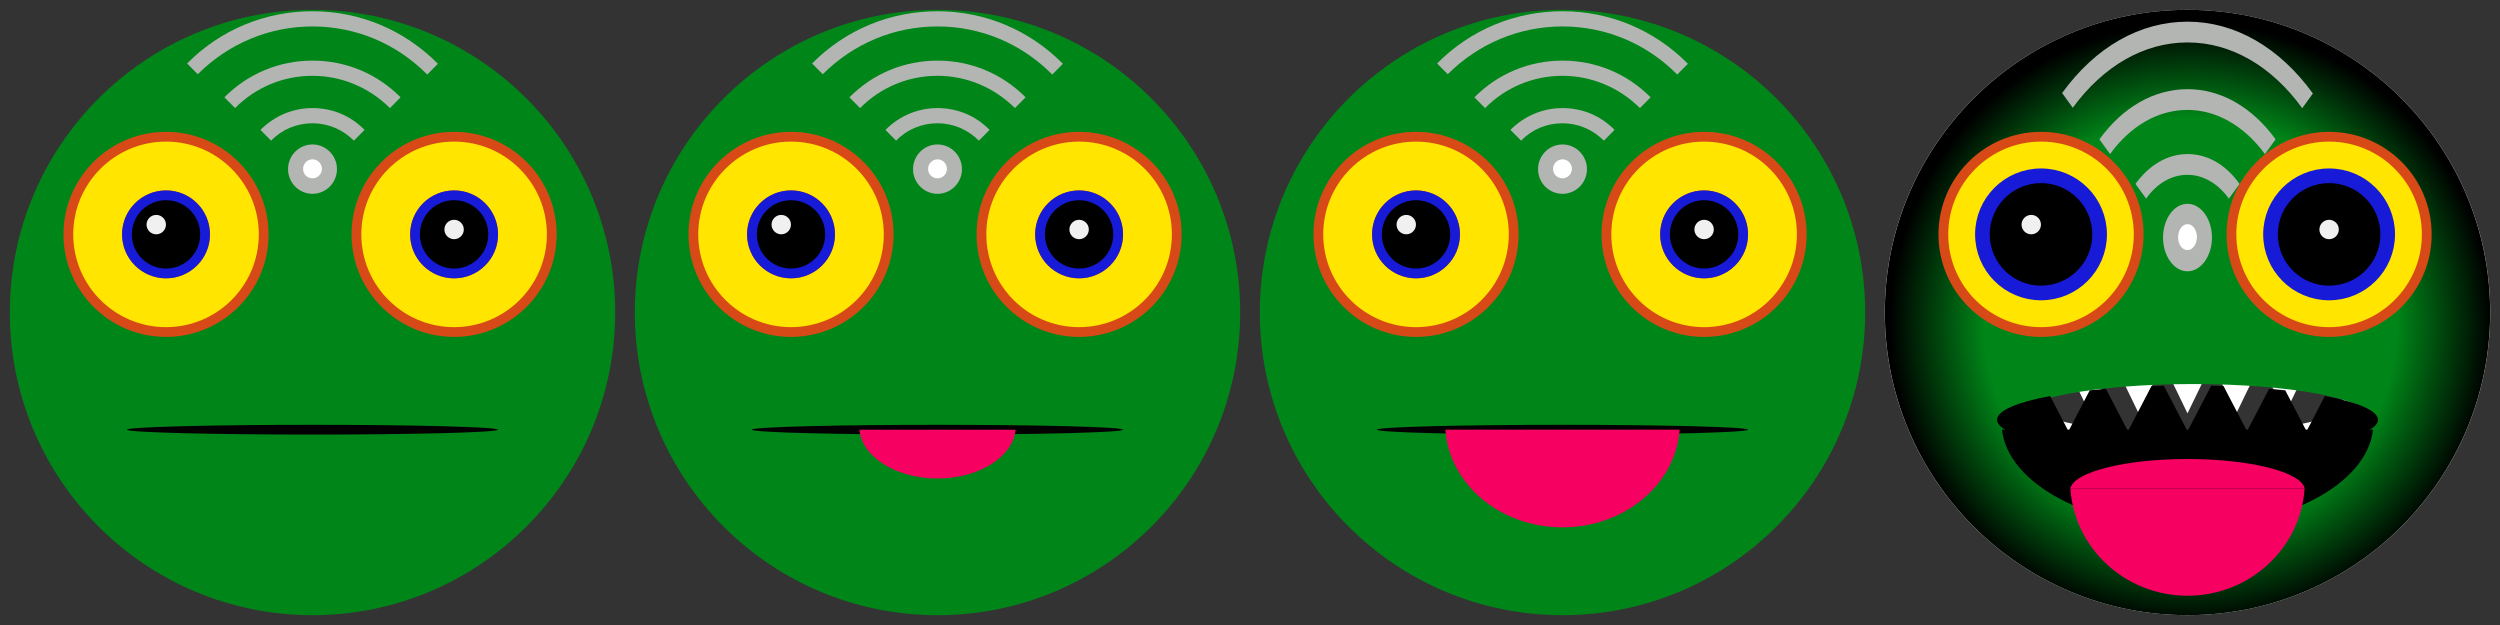 <?xml version="1.0" encoding="UTF-8" standalone="no" ?>
<!DOCTYPE svg PUBLIC "-//W3C//DTD SVG 1.1//EN" "http://www.w3.org/Graphics/SVG/1.1/DTD/svg11.dtd">
<svg xmlns="http://www.w3.org/2000/svg" xmlns:xlink="http://www.w3.org/1999/xlink" version="1.1" width="256" height="64" viewBox="0 0 256 64" xml:space="preserve">
<rect x="0" y="0" width="256" height="64" fill="#333333" stroke="none"/>
<desc>Created with Fabric.js 5.3.0</desc>
<defs>
</defs>
<g transform="matrix(1.965 0 0 1.965 32 32)" id="jWOc-AuIFdB4vDDci9OoT"  >
<path style="stroke: rgb(23,27,215); stroke-width: 0; stroke-dasharray: none; stroke-linecap: butt; stroke-dashoffset: 0; stroke-linejoin: miter; stroke-miterlimit: 4; fill: rgb(0,134,24); fill-rule: nonzero; opacity: 1;" vector-effect="non-scaling-stroke"  transform=" translate(0, 0)" d="M 0 -15.773 C 8.707 -15.773 15.773 -8.707 15.773 0 C 15.773 8.707 8.707 15.773 0 15.773 C -8.707 15.773 -15.773 8.707 -15.773 0 C -15.773 -8.707 -8.707 -15.773 0 -15.773 z" stroke-linecap="round" />
</g>
<g transform="matrix(1 0 0 1 17 24)" id="0aFVEZL39fMWi8ROtPjNM"  >
<path style="stroke: rgb(215,74,23); stroke-width: 1; stroke-dasharray: none; stroke-linecap: butt; stroke-dashoffset: 0; stroke-linejoin: miter; stroke-miterlimit: 4; fill: rgb(255,229,0); fill-rule: nonzero; opacity: 1;" vector-effect="non-scaling-stroke"  transform=" translate(-10, -10)" d="M 10 0 C 15.52 0 20 4.48 20 10 C 20 15.52 15.52 20 10 20 C 4.48 20 0 15.52 0 10 C 0 4.48 4.48 0 10 0 z M 6 10 C 6 12.208 7.792 14 10 14 C 12.208 14 14 12.208 14 10 C 14 7.792 12.208 6 10 6 C 7.792 6 6 7.792 6 10 z" stroke-linecap="round" />
</g>
<g transform="matrix(1 0 0 1 17 24)" id="0Jo7axkST9A08fWCVLxQR"  >
<path style="stroke: rgb(23,27,215); stroke-width: 1; stroke-dasharray: none; stroke-linecap: butt; stroke-dashoffset: 0; stroke-linejoin: miter; stroke-miterlimit: 4; fill: rgb(0,0,0); fill-rule: nonzero; opacity: 1;" vector-effect="non-scaling-stroke"  transform=" translate(-4, -4)" d="M 4 0 C 6.208 0 8 1.792 8 4 C 8 6.208 6.208 8 4 8 C 1.792 8 0 6.208 0 4 C 0 1.792 1.792 0 4 0 z" stroke-linecap="round" />
</g>
<g transform="matrix(0.063 0 0 0.063 16 23)" id="EuHopzj8dUVkm8Eb0RyVn"  >
<path style="stroke: rgb(23,27,215); stroke-width: 0; stroke-dasharray: none; stroke-linecap: butt; stroke-dashoffset: 0; stroke-linejoin: miter; stroke-miterlimit: 4; fill: rgb(240,240,240); fill-rule: nonzero; opacity: 1;" vector-effect="non-scaling-stroke"  transform=" translate(0, 0)" d="M 0 -15.773 C 8.707 -15.773 15.773 -8.707 15.773 0 C 15.773 8.707 8.707 15.773 0 15.773 C -8.707 15.773 -15.773 8.707 -15.773 0 C -15.773 -8.707 -8.707 -15.773 0 -15.773 z" stroke-linecap="round" />
</g>
<g transform="matrix(1 0 0 1 46.5 24)" id="-yfUaMQTgh5_hJSoaXXXb"  >
<path style="stroke: rgb(215,74,23); stroke-width: 1; stroke-dasharray: none; stroke-linecap: butt; stroke-dashoffset: 0; stroke-linejoin: miter; stroke-miterlimit: 4; fill: rgb(255,229,0); fill-rule: nonzero; opacity: 1;" vector-effect="non-scaling-stroke"  transform=" translate(-10, -10)" d="M 10 0 C 15.52 0 20 4.48 20 10 C 20 15.52 15.52 20 10 20 C 4.48 20 0 15.52 0 10 C 0 4.48 4.48 0 10 0 z M 6 10 C 6 12.208 7.792 14 10 14 C 12.208 14 14 12.208 14 10 C 14 7.792 12.208 6 10 6 C 7.792 6 6 7.792 6 10 z" stroke-linecap="round" />
</g>
<g transform="matrix(1 0 0 1 46.5 24)" id="2BHCjgdS1wpFzSSjcETBc"  >
<path style="stroke: rgb(23,27,215); stroke-width: 1; stroke-dasharray: none; stroke-linecap: butt; stroke-dashoffset: 0; stroke-linejoin: miter; stroke-miterlimit: 4; fill: rgb(0,0,0); fill-rule: nonzero; opacity: 1;" vector-effect="non-scaling-stroke"  transform=" translate(-4, -4)" d="M 4 0 C 6.208 0 8 1.792 8 4 C 8 6.208 6.208 8 4 8 C 1.792 8 0 6.208 0 4 C 0 1.792 1.792 0 4 0 z" stroke-linecap="round" />
</g>
<g transform="matrix(0.063 0 0 0.063 46.5 23.5)" id="_yGAdT8DVKePtkQhjzR01"  >
<path style="stroke: rgb(23,27,215); stroke-width: 0; stroke-dasharray: none; stroke-linecap: butt; stroke-dashoffset: 0; stroke-linejoin: miter; stroke-miterlimit: 4; fill: rgb(240,240,240); fill-rule: nonzero; opacity: 1;" vector-effect="non-scaling-stroke"  transform=" translate(0, 0)" d="M 0 -15.773 C 8.707 -15.773 15.773 -8.707 15.773 0 C 15.773 8.707 8.707 15.773 0 15.773 C -8.707 15.773 -15.773 8.707 -15.773 0 C -15.773 -8.707 -8.707 -15.773 0 -15.773 z" stroke-linecap="round" />
</g>
<g transform="matrix(1 0 0 1.033 224 32)" id="-Dn6pV9DvfqDN1dP7LYQv"  >
<path style="stroke: rgb(209,144,4); stroke-width: 0; stroke-dasharray: none; stroke-linecap: butt; stroke-dashoffset: 0; stroke-linejoin: miter; stroke-miterlimit: 4; fill: rgb(255,255,255); fill-rule: nonzero; opacity: 1;" vector-effect="non-scaling-stroke"  transform=" translate(-31, -30)" d="M 31 0 C 48.112 0 62 13.44 62 30 C 62 46.56 48.112 60 31 60 C 13.888 60 0 46.56 0 30 C 0 13.44 13.888 0 31 0 z M 47 39 C 47 38.194 45.301 37.462 42.539 36.922 L 41 40 L 39.213 36.425 C 38.773 36.376 38.321 36.33 37.856 36.289 L 36 40 L 34.027 36.054 C 33.684 36.041 33.338 36.031 32.989 36.023 L 31 40 L 29.011 36.023 C 28.662 36.031 28.316 36.041 27.973 36.054 L 26 40 L 24.144 36.289 C 23.679 36.33 23.227 36.376 22.787 36.425 L 21 40 L 19.461 36.922 C 16.699 37.462 15 38.194 15 39 C 15 40.656 22.168 42 31 42 C 39.832 42 47 40.656 47 39 z" stroke-linecap="round" />
</g>
<g transform="matrix(1.127 0 0 1.127 224 32)" id="uZxBrq52lNEj1yFpIK1FY"  >
<radialGradient id="SVGID_305" gradientUnits="userSpaceOnUse" gradientTransform="matrix(1 0 0 1 0 0)"  cx="27.78" cy="28.541" r="27.347" fx="27.78" fy="28.541">
<stop offset="0%" style="stop-color:#008618;stop-opacity: 1"/>
<stop offset="68.321%" style="stop-color:#008618;stop-opacity: 1"/>
<stop offset="100%" style="stop-color:#000000;stop-opacity: 1"/>
</radialGradient>
<path style="stroke: rgb(23,27,215); stroke-width: 0; stroke-dasharray: none; stroke-linecap: butt; stroke-dashoffset: 0; stroke-linejoin: miter; stroke-miterlimit: 4; fill: url(#SVGID_305); fill-rule: nonzero; opacity: 1;" vector-effect="non-scaling-stroke"  transform=" translate(-27.5, -27.5)" d="M 27.5 0 C 42.68 0 55 12.32 55 27.5 C 55 42.68 42.68 55 27.5 55 C 12.32 55 0 42.68 0 27.5 C 0 12.32 12.32 0 27.5 0 z M 12 37 C 12 38.656 19.168 40 28 40 C 36.832 40 44 38.656 44 37 C 44 35.344 36.832 34 28 34 C 19.168 34 12 35.344 12 37 z" stroke-linecap="round" />
</g>
<g transform="matrix(1.219 0 0 1.171 224 43)" id="1jNetWvUsybtfDnSjC4Jz"  >
<path style="stroke: rgb(23,27,215); stroke-width: 0; stroke-dasharray: none; stroke-linecap: butt; stroke-dashoffset: 0; stroke-linejoin: miter; stroke-miterlimit: 4; fill: rgb(1,0,0); fill-rule: nonzero; opacity: 1;" vector-effect="non-scaling-stroke"  transform=" translate(-16, -2.989)" d="M 32 2.977 C 32 4.633 24.832 5.977 16 5.977 C 7.168 5.977 0 4.633 0 2.977 C 0 2.171 1.699 1.439 4.461 0.899 L 6 3.977 L 7.787 0.402 C 8.227 0.353 8.679 0.307 9.144 0.266 L 11 3.977 L 12.973 0.031 C 13.316 0.018 13.662 0.008 14.011 -0 L 16 3.977 L 17.989 -0 C 18.338 0.008 18.684 0.018 19.027 0.031 L 21 3.977 L 22.856 0.266 C 23.321 0.307 23.773 0.353 24.213 0.402 L 26 3.977 L 27.539 0.899 C 30.301 1.439 32 2.171 32 2.977 z" stroke-linecap="round" />
</g>
<g transform="matrix(1 0 0 1 209 24)" id="7qMODycs20QsdGPCSdX8J"  >
<path style="stroke: rgb(215,74,23); stroke-width: 1; stroke-dasharray: none; stroke-linecap: butt; stroke-dashoffset: 0; stroke-linejoin: miter; stroke-miterlimit: 4; fill: rgb(255,229,0); fill-rule: nonzero; opacity: 1;" vector-effect="non-scaling-stroke"  transform=" translate(-10, -10)" d="M 10 0 C 15.52 0 20 4.48 20 10 C 20 15.52 15.52 20 10 20 C 4.48 20 0 15.52 0 10 C 0 4.48 4.48 0 10 0 z M 6 10 C 6 12.208 7.792 14 10 14 C 12.208 14 14 12.208 14 10 C 14 7.792 12.208 6 10 6 C 7.792 6 6 7.792 6 10 z" stroke-linecap="round" />
</g>
<g transform="matrix(1.5 0 0 1.5 209 24)" id="_HotjCFnw5SxtVyMKGskL"  >
<path style="stroke: rgb(23,27,215); stroke-width: 1; stroke-dasharray: none; stroke-linecap: butt; stroke-dashoffset: 0; stroke-linejoin: miter; stroke-miterlimit: 4; fill: rgb(0,0,0); fill-rule: nonzero; opacity: 1;" vector-effect="non-scaling-stroke"  transform=" translate(-4, -4)" d="M 4 0 C 6.208 0 8 1.792 8 4 C 8 6.208 6.208 8 4 8 C 1.792 8 0 6.208 0 4 C 0 1.792 1.792 0 4 0 z" stroke-linecap="round" />
</g>
<g transform="matrix(0.063 0 0 0.063 208 23)" id="Tg0r9AEHqprAYBdgZENtQ"  >
<path style="stroke: rgb(23,27,215); stroke-width: 0; stroke-dasharray: none; stroke-linecap: butt; stroke-dashoffset: 0; stroke-linejoin: miter; stroke-miterlimit: 4; fill: rgb(240,240,240); fill-rule: nonzero; opacity: 1;" vector-effect="non-scaling-stroke"  transform=" translate(0, 0)" d="M 0 -15.773 C 8.707 -15.773 15.773 -8.707 15.773 0 C 15.773 8.707 8.707 15.773 0 15.773 C -8.707 15.773 -15.773 8.707 -15.773 0 C -15.773 -8.707 -8.707 -15.773 0 -15.773 z" stroke-linecap="round" />
</g>
<g transform="matrix(1 0 0 1 238.5 24)" id="sHMiOhKV0GPQO14DB6mr1"  >
<path style="stroke: rgb(215,74,23); stroke-width: 1; stroke-dasharray: none; stroke-linecap: butt; stroke-dashoffset: 0; stroke-linejoin: miter; stroke-miterlimit: 4; fill: rgb(255,229,0); fill-rule: nonzero; opacity: 1;" vector-effect="non-scaling-stroke"  transform=" translate(-10, -10)" d="M 10 0 C 15.52 0 20 4.48 20 10 C 20 15.52 15.52 20 10 20 C 4.48 20 0 15.52 0 10 C 0 4.48 4.48 0 10 0 z M 6 10 C 6 12.208 7.792 14 10 14 C 12.208 14 14 12.208 14 10 C 14 7.792 12.208 6 10 6 C 7.792 6 6 7.792 6 10 z" stroke-linecap="round" />
</g>
<g transform="matrix(1.5 0 0 1.5 238.5 24)" id="JToEDyNwhplQfO_etgG6T"  >
<path style="stroke: rgb(23,27,215); stroke-width: 1; stroke-dasharray: none; stroke-linecap: butt; stroke-dashoffset: 0; stroke-linejoin: miter; stroke-miterlimit: 4; fill: rgb(0,0,0); fill-rule: nonzero; opacity: 1;" vector-effect="non-scaling-stroke"  transform=" translate(-4, -4)" d="M 4 0 C 6.208 0 8 1.792 8 4 C 8 6.208 6.208 8 4 8 C 1.792 8 0 6.208 0 4 C 0 1.792 1.792 0 4 0 z" stroke-linecap="round" />
</g>
<g transform="matrix(0.063 0 0 0.063 238.5 23.5)" id="rHcv0FPqUtMRFI0Cn8Dcd"  >
<path style="stroke: rgb(23,27,215); stroke-width: 0; stroke-dasharray: none; stroke-linecap: butt; stroke-dashoffset: 0; stroke-linejoin: miter; stroke-miterlimit: 4; fill: rgb(240,240,240); fill-rule: nonzero; opacity: 1;" vector-effect="non-scaling-stroke"  transform=" translate(0, 0)" d="M 0 -15.773 C 8.707 -15.773 15.773 -8.707 15.773 0 C 15.773 8.707 8.707 15.773 0 15.773 C -8.707 15.773 -15.773 8.707 -15.773 0 C -15.773 -8.707 -8.707 -15.773 0 -15.773 z" stroke-linecap="round" />
</g>
<g transform="matrix(0.95 0 0 0.025 32 44)" id="bBJOoLXV11surED72b2il"  >
<path style="stroke: rgb(23,27,215); stroke-width: 0; stroke-dasharray: none; stroke-linecap: butt; stroke-dashoffset: 0; stroke-linejoin: miter; stroke-miterlimit: 4; fill: rgb(1,0,0); fill-rule: nonzero; opacity: 1;" vector-effect="non-scaling-stroke"  transform=" translate(0, 0)" d="M 0 -20 C 11.04 -20 20 -11.04 20 0 C 20 11.04 11.04 20 0 20 C -11.04 20 -20 11.04 -20 0 C -20 -11.04 -11.04 -20 0 -20 z" stroke-linecap="round" />
</g>
<g transform="matrix(1.965 0 0 1.965 96 32)" id="mRirPyEsc_FzXb8jke19M"  >
<path style="stroke: rgb(23,27,215); stroke-width: 0; stroke-dasharray: none; stroke-linecap: butt; stroke-dashoffset: 0; stroke-linejoin: miter; stroke-miterlimit: 4; fill: rgb(0,134,24); fill-rule: nonzero; opacity: 1;" vector-effect="non-scaling-stroke"  transform=" translate(0, 0)" d="M 0 -15.773 C 8.707 -15.773 15.773 -8.707 15.773 0 C 15.773 8.707 8.707 15.773 0 15.773 C -8.707 15.773 -15.773 8.707 -15.773 0 C -15.773 -8.707 -8.707 -15.773 0 -15.773 z" stroke-linecap="round" />
</g>
<g transform="matrix(1 0 0 1 81 24)" id="3L3FrigNat2hNJQBoCniC"  >
<path style="stroke: rgb(215,74,23); stroke-width: 1; stroke-dasharray: none; stroke-linecap: butt; stroke-dashoffset: 0; stroke-linejoin: miter; stroke-miterlimit: 4; fill: rgb(255,229,0); fill-rule: nonzero; opacity: 1;" vector-effect="non-scaling-stroke"  transform=" translate(-10, -10)" d="M 10 0 C 15.52 0 20 4.48 20 10 C 20 15.52 15.52 20 10 20 C 4.48 20 0 15.52 0 10 C 0 4.48 4.48 0 10 0 z M 6 10 C 6 12.208 7.792 14 10 14 C 12.208 14 14 12.208 14 10 C 14 7.792 12.208 6 10 6 C 7.792 6 6 7.792 6 10 z" stroke-linecap="round" />
</g>
<g transform="matrix(1 0 0 1 81 24)" id="hgw34uJuDUqCbbRhUx9Gw"  >
<path style="stroke: rgb(23,27,215); stroke-width: 1; stroke-dasharray: none; stroke-linecap: butt; stroke-dashoffset: 0; stroke-linejoin: miter; stroke-miterlimit: 4; fill: rgb(0,0,0); fill-rule: nonzero; opacity: 1;" vector-effect="non-scaling-stroke"  transform=" translate(-4, -4)" d="M 4 0 C 6.208 0 8 1.792 8 4 C 8 6.208 6.208 8 4 8 C 1.792 8 0 6.208 0 4 C 0 1.792 1.792 0 4 0 z" stroke-linecap="round" />
</g>
<g transform="matrix(0.063 0 0 0.063 80 23)" id="6yYf6ANtFHnetGgARzicR"  >
<path style="stroke: rgb(23,27,215); stroke-width: 0; stroke-dasharray: none; stroke-linecap: butt; stroke-dashoffset: 0; stroke-linejoin: miter; stroke-miterlimit: 4; fill: rgb(240,240,240); fill-rule: nonzero; opacity: 1;" vector-effect="non-scaling-stroke"  transform=" translate(0, 0)" d="M 0 -15.773 C 8.707 -15.773 15.773 -8.707 15.773 0 C 15.773 8.707 8.707 15.773 0 15.773 C -8.707 15.773 -15.773 8.707 -15.773 0 C -15.773 -8.707 -8.707 -15.773 0 -15.773 z" stroke-linecap="round" />
</g>
<g transform="matrix(1 0 0 1 110.5 24)" id="87lOrymrntEorbOQR21oI"  >
<path style="stroke: rgb(215,74,23); stroke-width: 1; stroke-dasharray: none; stroke-linecap: butt; stroke-dashoffset: 0; stroke-linejoin: miter; stroke-miterlimit: 4; fill: rgb(255,229,0); fill-rule: nonzero; opacity: 1;" vector-effect="non-scaling-stroke"  transform=" translate(-10, -10)" d="M 10 0 C 15.52 0 20 4.48 20 10 C 20 15.52 15.52 20 10 20 C 4.48 20 0 15.52 0 10 C 0 4.48 4.48 0 10 0 z M 6 10 C 6 12.208 7.792 14 10 14 C 12.208 14 14 12.208 14 10 C 14 7.792 12.208 6 10 6 C 7.792 6 6 7.792 6 10 z" stroke-linecap="round" />
</g>
<g transform="matrix(1 0 0 1 110.5 24)" id="fSiZvz_7XOJ2MFo811s5j"  >
<path style="stroke: rgb(23,27,215); stroke-width: 1; stroke-dasharray: none; stroke-linecap: butt; stroke-dashoffset: 0; stroke-linejoin: miter; stroke-miterlimit: 4; fill: rgb(0,0,0); fill-rule: nonzero; opacity: 1;" vector-effect="non-scaling-stroke"  transform=" translate(-4, -4)" d="M 4 0 C 6.208 0 8 1.792 8 4 C 8 6.208 6.208 8 4 8 C 1.792 8 0 6.208 0 4 C 0 1.792 1.792 0 4 0 z" stroke-linecap="round" />
</g>
<g transform="matrix(0.063 0 0 0.063 110.5 23.5)" id="cb8D-MRWQQkiIzftCYPig"  >
<path style="stroke: rgb(23,27,215); stroke-width: 0; stroke-dasharray: none; stroke-linecap: butt; stroke-dashoffset: 0; stroke-linejoin: miter; stroke-miterlimit: 4; fill: rgb(240,240,240); fill-rule: nonzero; opacity: 1;" vector-effect="non-scaling-stroke"  transform=" translate(0, 0)" d="M 0 -15.773 C 8.707 -15.773 15.773 -8.707 15.773 0 C 15.773 8.707 8.707 15.773 0 15.773 C -8.707 15.773 -15.773 8.707 -15.773 0 C -15.773 -8.707 -8.707 -15.773 0 -15.773 z" stroke-linecap="round" />
</g>
<g transform="matrix(0.95 0 0 0.025 96 44)" id="Dir_xFZ-YEUZmICudqh-l"  >
<path style="stroke: rgb(23,27,215); stroke-width: 0; stroke-dasharray: none; stroke-linecap: butt; stroke-dashoffset: 0; stroke-linejoin: miter; stroke-miterlimit: 4; fill: rgb(1,0,0); fill-rule: nonzero; opacity: 1;" vector-effect="non-scaling-stroke"  transform=" translate(0, 0)" d="M 0 -20 C 11.04 -20 20 -11.04 20 0 C 20 11.04 11.04 20 0 20 C -11.04 20 -20 11.04 -20 0 C -20 -11.04 -11.04 -20 0 -20 z" stroke-linecap="round" />
</g>
<g transform="matrix(1.965 0 0 1.965 160 32)" id="8n7eeVW1bQmQ17eiBQHcn"  >
<path style="stroke: rgb(23,27,215); stroke-width: 0; stroke-dasharray: none; stroke-linecap: butt; stroke-dashoffset: 0; stroke-linejoin: miter; stroke-miterlimit: 4; fill: rgb(0,134,24); fill-rule: nonzero; opacity: 1;" vector-effect="non-scaling-stroke"  transform=" translate(0, 0)" d="M 0 -15.773 C 8.707 -15.773 15.773 -8.707 15.773 0 C 15.773 8.707 8.707 15.773 0 15.773 C -8.707 15.773 -15.773 8.707 -15.773 0 C -15.773 -8.707 -8.707 -15.773 0 -15.773 z" stroke-linecap="round" />
</g>
<g transform="matrix(1 0 0 1 145 24)" id="XOBGoA26SFU4quHbpw6FL"  >
<path style="stroke: rgb(215,74,23); stroke-width: 1; stroke-dasharray: none; stroke-linecap: butt; stroke-dashoffset: 0; stroke-linejoin: miter; stroke-miterlimit: 4; fill: rgb(255,229,0); fill-rule: nonzero; opacity: 1;" vector-effect="non-scaling-stroke"  transform=" translate(-10, -10)" d="M 10 0 C 15.52 0 20 4.48 20 10 C 20 15.52 15.52 20 10 20 C 4.48 20 0 15.52 0 10 C 0 4.48 4.48 0 10 0 z M 6 10 C 6 12.208 7.792 14 10 14 C 12.208 14 14 12.208 14 10 C 14 7.792 12.208 6 10 6 C 7.792 6 6 7.792 6 10 z" stroke-linecap="round" />
</g>
<g transform="matrix(1 0 0 1 145 24)" id="DklvxBKOrhqX-KbMPXH-h"  >
<path style="stroke: rgb(23,27,215); stroke-width: 1; stroke-dasharray: none; stroke-linecap: butt; stroke-dashoffset: 0; stroke-linejoin: miter; stroke-miterlimit: 4; fill: rgb(0,0,0); fill-rule: nonzero; opacity: 1;" vector-effect="non-scaling-stroke"  transform=" translate(-4, -4)" d="M 4 0 C 6.208 0 8 1.792 8 4 C 8 6.208 6.208 8 4 8 C 1.792 8 0 6.208 0 4 C 0 1.792 1.792 0 4 0 z" stroke-linecap="round" />
</g>
<g transform="matrix(0.063 0 0 0.063 144 23)" id="C9_Efls5vjpy_U_-P6X9f"  >
<path style="stroke: rgb(23,27,215); stroke-width: 0; stroke-dasharray: none; stroke-linecap: butt; stroke-dashoffset: 0; stroke-linejoin: miter; stroke-miterlimit: 4; fill: rgb(240,240,240); fill-rule: nonzero; opacity: 1;" vector-effect="non-scaling-stroke"  transform=" translate(0, 0)" d="M 0 -15.773 C 8.707 -15.773 15.773 -8.707 15.773 0 C 15.773 8.707 8.707 15.773 0 15.773 C -8.707 15.773 -15.773 8.707 -15.773 0 C -15.773 -8.707 -8.707 -15.773 0 -15.773 z" stroke-linecap="round" />
</g>
<g transform="matrix(1 0 0 1 174.5 24)" id="0tVAIrT9viTsG3X1V2GL7"  >
<path style="stroke: rgb(215,74,23); stroke-width: 1; stroke-dasharray: none; stroke-linecap: butt; stroke-dashoffset: 0; stroke-linejoin: miter; stroke-miterlimit: 4; fill: rgb(255,229,0); fill-rule: nonzero; opacity: 1;" vector-effect="non-scaling-stroke"  transform=" translate(-10, -10)" d="M 10 0 C 15.52 0 20 4.48 20 10 C 20 15.52 15.52 20 10 20 C 4.48 20 0 15.52 0 10 C 0 4.48 4.48 0 10 0 z M 6 10 C 6 12.208 7.792 14 10 14 C 12.208 14 14 12.208 14 10 C 14 7.792 12.208 6 10 6 C 7.792 6 6 7.792 6 10 z" stroke-linecap="round" />
</g>
<g transform="matrix(1 0 0 1 174.5 24)" id="qcAxFATfN7qShbbzJrCaD"  >
<path style="stroke: rgb(23,27,215); stroke-width: 1; stroke-dasharray: none; stroke-linecap: butt; stroke-dashoffset: 0; stroke-linejoin: miter; stroke-miterlimit: 4; fill: rgb(0,0,0); fill-rule: nonzero; opacity: 1;" vector-effect="non-scaling-stroke"  transform=" translate(-4, -4)" d="M 4 0 C 6.208 0 8 1.792 8 4 C 8 6.208 6.208 8 4 8 C 1.792 8 0 6.208 0 4 C 0 1.792 1.792 0 4 0 z" stroke-linecap="round" />
</g>
<g transform="matrix(0.063 0 0 0.063 174.5 23.5)" id="iYQYB_BxLZ9xwHHNdGtIv"  >
<path style="stroke: rgb(23,27,215); stroke-width: 0; stroke-dasharray: none; stroke-linecap: butt; stroke-dashoffset: 0; stroke-linejoin: miter; stroke-miterlimit: 4; fill: rgb(240,240,240); fill-rule: nonzero; opacity: 1;" vector-effect="non-scaling-stroke"  transform=" translate(0, 0)" d="M 0 -15.773 C 8.707 -15.773 15.773 -8.707 15.773 0 C 15.773 8.707 8.707 15.773 0 15.773 C -8.707 15.773 -15.773 8.707 -15.773 0 C -15.773 -8.707 -8.707 -15.773 0 -15.773 z" stroke-linecap="round" />
</g>
<g transform="matrix(0.95 0 0 0.025 160 44)" id="-TFPQ1KiZ-KqWPAeZu2aj"  >
<path style="stroke: rgb(23,27,215); stroke-width: 0; stroke-dasharray: none; stroke-linecap: butt; stroke-dashoffset: 0; stroke-linejoin: miter; stroke-miterlimit: 4; fill: rgb(1,0,0); fill-rule: nonzero; opacity: 1;" vector-effect="non-scaling-stroke"  transform=" translate(0, 0)" d="M 0 -20 C 11.04 -20 20 -11.04 20 0 C 20 11.04 11.04 20 0 20 C -11.04 20 -20 11.04 -20 0 C -20 -11.04 -11.04 -20 0 -20 z" stroke-linecap="round" />
</g>
<g transform="matrix(0.508 0 0 0.338 96 46.5)" id="7NWUbWRg6XAWNxujCryzA"  >
<path style="stroke: rgb(23,27,215); stroke-width: 0; stroke-dasharray: none; stroke-linecap: butt; stroke-dashoffset: 0; stroke-linejoin: miter; stroke-miterlimit: 4; fill: rgb(246,0,98); fill-rule: nonzero; opacity: 1;" vector-effect="non-scaling-stroke"  transform=" translate(-15.742, -7.386)" d="M 15.742 14.773 C 7.371 14.773 0.516 8.241 0 0 L 31.483 0 C 30.967 8.241 24.112 14.773 15.742 14.773 z" stroke-linecap="round" />
</g>
<g transform="matrix(0.762 0 0 0.677 160 49)" id="NJml21_V_DlWGwe3WRwIN"  >
<path style="stroke: rgb(23,27,215); stroke-width: 0; stroke-dasharray: none; stroke-linecap: butt; stroke-dashoffset: 0; stroke-linejoin: miter; stroke-miterlimit: 4; fill: rgb(246,0,98); fill-rule: nonzero; opacity: 1;" vector-effect="non-scaling-stroke"  transform=" translate(-15.742, -7.386)" d="M 15.742 14.773 C 7.371 14.773 0.516 8.241 0 0 L 31.483 0 C 30.967 8.241 24.112 14.773 15.742 14.773 z" stroke-linecap="round" />
</g>
<g transform="matrix(1.207 0 0 0.677 224 49)" id="C1WF41DH0R4sBPuvjTrTM"  >
<path style="stroke: rgb(23,27,215); stroke-width: 0; stroke-dasharray: none; stroke-linecap: butt; stroke-dashoffset: 0; stroke-linejoin: miter; stroke-miterlimit: 4; fill: rgb(0,0,0); fill-rule: nonzero; opacity: 1;" vector-effect="non-scaling-stroke"  transform=" translate(-15.742, -7.386)" d="M 15.742 14.773 C 7.371 14.773 0.516 8.241 0 0 L 31.483 0 C 30.967 8.241 24.112 14.773 15.742 14.773 z" stroke-linecap="round" />
</g>
<g transform="matrix(0.762 0 0 0.745 224 55.5)" id="zTk71sPQdBwXfk6wpvAvI"  >
<path style="stroke: rgb(23,27,215); stroke-width: 0; stroke-dasharray: none; stroke-linecap: butt; stroke-dashoffset: 0; stroke-linejoin: miter; stroke-miterlimit: 4; fill: rgb(246,0,98); fill-rule: nonzero; opacity: 1;" vector-effect="non-scaling-stroke"  transform=" translate(-15.742, -7.386)" d="M 15.742 14.773 C 7.371 14.773 0.516 8.241 0 0 L 31.483 0 C 30.967 8.241 24.112 14.773 15.742 14.773 z" stroke-linecap="round" />
</g>
<g transform="matrix(0.762 0 0 -0.203 224 48.5)" id="eIxcuqh1roysMrHvOrOUa"  >
<path style="stroke: rgb(23,27,215); stroke-width: 0; stroke-dasharray: none; stroke-linecap: butt; stroke-dashoffset: 0; stroke-linejoin: miter; stroke-miterlimit: 4; fill: rgb(246,0,98); fill-rule: nonzero; opacity: 1;" vector-effect="non-scaling-stroke"  transform=" translate(-15.742, -7.386)" d="M 15.742 14.773 C 7.371 14.773 0.516 8.241 0 0 L 31.483 0 C 30.967 8.241 24.112 14.773 15.742 14.773 z" stroke-linecap="round" />
</g>
<g transform="matrix(0.321 0 0 0.443 224 15)" id="QIg7_rYEK_2eZY468uxXG"  >
<g style="" vector-effect="non-scaling-stroke"   >
		<g transform="matrix(1 0 0 1 0 21.05)" id="HgVAuhaD89e_Oz3F9wEgD"  >
<path style="stroke: none; stroke-width: 1; stroke-dasharray: none; stroke-linecap: butt; stroke-dashoffset: 0; stroke-linejoin: miter; stroke-miterlimit: 4; fill: rgb(179,181,179); fill-rule: nonzero; opacity: 1;" vector-effect="non-scaling-stroke"  transform=" translate(-40, -61.1)" d="M 40 53.3 C 35.7 53.3 32.2 56.8 32.2 61.1 C 32.2 65.4 35.7 68.9 40 68.9 C 44.3 68.9 47.8 65.4 47.8 61.1 C 47.8 56.8 44.3 53.3 40 53.3 z" stroke-linecap="round" />
</g>
		<g transform="matrix(1 0 0 1 0 20.95)" id="UPcxdLGNnnqIgQC7RIYRU"  >
<path style="stroke: none; stroke-width: 1; stroke-dasharray: none; stroke-linecap: butt; stroke-dashoffset: 0; stroke-linejoin: miter; stroke-miterlimit: 4; fill: rgb(255,255,255); fill-rule: nonzero; opacity: 1;" vector-effect="non-scaling-stroke"  transform=" translate(-40, -61)" d="M 43 61 C 43 62.6 41.7 64 40 64 C 38.3 64 37 62.7 37 61 C 37 59.4 38.3 58 40 58 C 41.7 58 43 59.4 43 61 z" stroke-linecap="round" />
</g>
		<g transform="matrix(1 0 0 1 0 6.9)" id="HrSUp0-eAzLzl21P56Hsy"  >
<path style="stroke: none; stroke-width: 1; stroke-dasharray: none; stroke-linecap: butt; stroke-dashoffset: 0; stroke-linejoin: miter; stroke-miterlimit: 4; fill: rgb(179,181,179); fill-rule: nonzero; opacity: 1;" vector-effect="non-scaling-stroke"  transform=" translate(-40, -46.95)" d="M 40 41.8 C 46.3 41.8 52.2 44.2 56.6 48.7 L 53.2 52.1 C 49.7 48.6 45 46.6 40 46.6 C 35 46.6 30.3 48.5 26.8 52.1 L 23.4 48.7 C 27.8 44.3 33.7 41.8 40 41.8 z" stroke-linecap="round" />
</g>
		<g transform="matrix(1 0 0 1 0 -5.75)" id="M9YJjrQmTtFeQHtmDGUEf"  >
<path style="stroke: none; stroke-width: 1; stroke-dasharray: none; stroke-linecap: butt; stroke-dashoffset: 0; stroke-linejoin: miter; stroke-miterlimit: 4; fill: rgb(179,181,179); fill-rule: nonzero; opacity: 1;" vector-effect="non-scaling-stroke"  transform=" translate(-40, -34.3)" d="M 40 26.8 C 50.6 26.8 60.6 30.9 68.1 38.4 L 64.7 41.8 C 58.1 35.3 49.3 31.6 40 31.6 C 30.7 31.6 21.9 35.2 15.3 41.8 L 11.9 38.4 C 19.4 30.9 29.4 26.8 40 26.8 z" stroke-linecap="round" />
</g>
		<g transform="matrix(1 0 0 1 0 -18.85)" id="3Iw0YUENZgM18DFvsArAG"  >
<path style="stroke: none; stroke-width: 1; stroke-dasharray: none; stroke-linecap: butt; stroke-dashoffset: 0; stroke-linejoin: miter; stroke-miterlimit: 4; fill: rgb(179,181,179); fill-rule: nonzero; opacity: 1;" vector-effect="non-scaling-stroke"  transform=" translate(-40, -21.2)" d="M 40 11.2 C 55.1 11.2 69.3 17.1 80 27.8 L 76.6 31.2 C 66.8 21.4 53.8 16 40 16 C 26.2 16 13.2 21.4 3.4 31.1 L 0 27.7 C 10.7 17 24.9 11.2 40 11.2 z" stroke-linecap="round" />
</g>
</g>
</g>
<g transform="matrix(0.321 0 0 0.324 32 10.5)" id="bgRVTNG_moCwuts6S1tTX"  >
<g style="" vector-effect="non-scaling-stroke"   >
		<g transform="matrix(1 0 0 1 0 21.05)" id="-jMkTtFZenIsfFHDGZePZ"  >
<path style="stroke: none; stroke-width: 1; stroke-dasharray: none; stroke-linecap: butt; stroke-dashoffset: 0; stroke-linejoin: miter; stroke-miterlimit: 4; fill: rgb(179,181,179); fill-rule: nonzero; opacity: 1;" vector-effect="non-scaling-stroke"  transform=" translate(-40, -61.1)" d="M 40 53.3 C 35.7 53.3 32.2 56.8 32.2 61.1 C 32.2 65.4 35.7 68.9 40 68.9 C 44.3 68.9 47.8 65.4 47.8 61.1 C 47.8 56.8 44.3 53.3 40 53.3 z" stroke-linecap="round" />
</g>
		<g transform="matrix(1 0 0 1 0 20.95)" id="yWokLnxbE4JYiFKzjLrxk"  >
<path style="stroke: none; stroke-width: 1; stroke-dasharray: none; stroke-linecap: butt; stroke-dashoffset: 0; stroke-linejoin: miter; stroke-miterlimit: 4; fill: rgb(255,255,255); fill-rule: nonzero; opacity: 1;" vector-effect="non-scaling-stroke"  transform=" translate(-40, -61)" d="M 43 61 C 43 62.6 41.7 64 40 64 C 38.3 64 37 62.7 37 61 C 37 59.4 38.3 58 40 58 C 41.7 58 43 59.4 43 61 z" stroke-linecap="round" />
</g>
		<g transform="matrix(1 0 0 1 0 6.9)" id="zpL8xbpKBP0WrsCkSHhpA"  >
<path style="stroke: none; stroke-width: 1; stroke-dasharray: none; stroke-linecap: butt; stroke-dashoffset: 0; stroke-linejoin: miter; stroke-miterlimit: 4; fill: rgb(179,181,179); fill-rule: nonzero; opacity: 1;" vector-effect="non-scaling-stroke"  transform=" translate(-40, -46.95)" d="M 40 41.8 C 46.3 41.8 52.2 44.2 56.6 48.7 L 53.2 52.1 C 49.7 48.6 45 46.6 40 46.6 C 35 46.6 30.3 48.5 26.8 52.1 L 23.4 48.7 C 27.8 44.3 33.7 41.8 40 41.8 z" stroke-linecap="round" />
</g>
		<g transform="matrix(1 0 0 1 0 -5.75)" id="QM4ylcttbPYarx0fIkdpu"  >
<path style="stroke: none; stroke-width: 1; stroke-dasharray: none; stroke-linecap: butt; stroke-dashoffset: 0; stroke-linejoin: miter; stroke-miterlimit: 4; fill: rgb(179,181,179); fill-rule: nonzero; opacity: 1;" vector-effect="non-scaling-stroke"  transform=" translate(-40, -34.3)" d="M 40 26.8 C 50.6 26.8 60.6 30.9 68.1 38.4 L 64.7 41.8 C 58.1 35.3 49.3 31.6 40 31.6 C 30.7 31.6 21.9 35.2 15.3 41.8 L 11.9 38.4 C 19.4 30.9 29.4 26.8 40 26.8 z" stroke-linecap="round" />
</g>
		<g transform="matrix(1 0 0 1 0 -18.85)" id="VmAS4sP00pSLQYXOWYrIx"  >
<path style="stroke: none; stroke-width: 1; stroke-dasharray: none; stroke-linecap: butt; stroke-dashoffset: 0; stroke-linejoin: miter; stroke-miterlimit: 4; fill: rgb(179,181,179); fill-rule: nonzero; opacity: 1;" vector-effect="non-scaling-stroke"  transform=" translate(-40, -21.2)" d="M 40 11.2 C 55.1 11.2 69.3 17.1 80 27.8 L 76.6 31.2 C 66.8 21.4 53.8 16 40 16 C 26.2 16 13.2 21.4 3.4 31.1 L 0 27.7 C 10.7 17 24.9 11.2 40 11.2 z" stroke-linecap="round" />
</g>
</g>
</g>
<g transform="matrix(0.321 0 0 0.324 96 10.5)" id="XWvPbJZ6dMDVjgEgRfRl_"  >
<g style="" vector-effect="non-scaling-stroke"   >
		<g transform="matrix(1 0 0 1 0 21.05)" id="qHnT_bcu7YiplYGzqoJNK"  >
<path style="stroke: none; stroke-width: 1; stroke-dasharray: none; stroke-linecap: butt; stroke-dashoffset: 0; stroke-linejoin: miter; stroke-miterlimit: 4; fill: rgb(179,181,179); fill-rule: nonzero; opacity: 1;" vector-effect="non-scaling-stroke"  transform=" translate(-40, -61.1)" d="M 40 53.3 C 35.7 53.3 32.2 56.8 32.2 61.1 C 32.2 65.4 35.7 68.9 40 68.9 C 44.3 68.9 47.8 65.4 47.8 61.1 C 47.8 56.8 44.3 53.3 40 53.3 z" stroke-linecap="round" />
</g>
		<g transform="matrix(1 0 0 1 0 20.95)" id="p7oJXMb_FjVlMAaErgMPX"  >
<path style="stroke: none; stroke-width: 1; stroke-dasharray: none; stroke-linecap: butt; stroke-dashoffset: 0; stroke-linejoin: miter; stroke-miterlimit: 4; fill: rgb(255,255,255); fill-rule: nonzero; opacity: 1;" vector-effect="non-scaling-stroke"  transform=" translate(-40, -61)" d="M 43 61 C 43 62.6 41.7 64 40 64 C 38.3 64 37 62.7 37 61 C 37 59.4 38.3 58 40 58 C 41.7 58 43 59.4 43 61 z" stroke-linecap="round" />
</g>
		<g transform="matrix(1 0 0 1 0 6.9)" id="5k5XkzHfYtTb8VU6iXoUb"  >
<path style="stroke: none; stroke-width: 1; stroke-dasharray: none; stroke-linecap: butt; stroke-dashoffset: 0; stroke-linejoin: miter; stroke-miterlimit: 4; fill: rgb(179,181,179); fill-rule: nonzero; opacity: 1;" vector-effect="non-scaling-stroke"  transform=" translate(-40, -46.95)" d="M 40 41.8 C 46.3 41.8 52.2 44.2 56.6 48.7 L 53.2 52.1 C 49.7 48.6 45 46.6 40 46.6 C 35 46.6 30.3 48.5 26.8 52.1 L 23.4 48.7 C 27.8 44.3 33.7 41.8 40 41.8 z" stroke-linecap="round" />
</g>
		<g transform="matrix(1 0 0 1 0 -5.75)" id="EtlhDEJ78mhNhHdOjatoY"  >
<path style="stroke: none; stroke-width: 1; stroke-dasharray: none; stroke-linecap: butt; stroke-dashoffset: 0; stroke-linejoin: miter; stroke-miterlimit: 4; fill: rgb(179,181,179); fill-rule: nonzero; opacity: 1;" vector-effect="non-scaling-stroke"  transform=" translate(-40, -34.3)" d="M 40 26.8 C 50.6 26.8 60.6 30.9 68.1 38.4 L 64.7 41.8 C 58.1 35.3 49.3 31.6 40 31.6 C 30.7 31.6 21.9 35.2 15.3 41.8 L 11.9 38.4 C 19.4 30.9 29.4 26.8 40 26.8 z" stroke-linecap="round" />
</g>
		<g transform="matrix(1 0 0 1 0 -18.85)" id="3CWDd3efTi0ziltRIVrkG"  >
<path style="stroke: none; stroke-width: 1; stroke-dasharray: none; stroke-linecap: butt; stroke-dashoffset: 0; stroke-linejoin: miter; stroke-miterlimit: 4; fill: rgb(179,181,179); fill-rule: nonzero; opacity: 1;" vector-effect="non-scaling-stroke"  transform=" translate(-40, -21.2)" d="M 40 11.2 C 55.1 11.2 69.3 17.1 80 27.8 L 76.6 31.2 C 66.8 21.4 53.8 16 40 16 C 26.2 16 13.2 21.4 3.4 31.1 L 0 27.7 C 10.7 17 24.9 11.2 40 11.2 z" stroke-linecap="round" />
</g>
</g>
</g>
<g transform="matrix(0.321 0 0 0.324 160 10.5)" id="-ZkH1VhzKr99xFlCQ6obU"  >
<g style="" vector-effect="non-scaling-stroke"   >
		<g transform="matrix(1 0 0 1 0 21.05)" id="AXfpTTIkrPCa7oz7igM2f"  >
<path style="stroke: none; stroke-width: 1; stroke-dasharray: none; stroke-linecap: butt; stroke-dashoffset: 0; stroke-linejoin: miter; stroke-miterlimit: 4; fill: rgb(179,181,179); fill-rule: nonzero; opacity: 1;" vector-effect="non-scaling-stroke"  transform=" translate(-40, -61.1)" d="M 40 53.3 C 35.7 53.3 32.2 56.8 32.2 61.1 C 32.2 65.4 35.7 68.9 40 68.9 C 44.3 68.9 47.8 65.4 47.8 61.1 C 47.8 56.8 44.3 53.3 40 53.3 z" stroke-linecap="round" />
</g>
		<g transform="matrix(1 0 0 1 0 20.95)" id="Zq1YomojCBw7QyM4bkqwH"  >
<path style="stroke: none; stroke-width: 1; stroke-dasharray: none; stroke-linecap: butt; stroke-dashoffset: 0; stroke-linejoin: miter; stroke-miterlimit: 4; fill: rgb(255,255,255); fill-rule: nonzero; opacity: 1;" vector-effect="non-scaling-stroke"  transform=" translate(-40, -61)" d="M 43 61 C 43 62.6 41.7 64 40 64 C 38.3 64 37 62.7 37 61 C 37 59.4 38.3 58 40 58 C 41.7 58 43 59.4 43 61 z" stroke-linecap="round" />
</g>
		<g transform="matrix(1 0 0 1 0 6.9)" id="vcLj7liH0XaAFSoJsi_0I"  >
<path style="stroke: none; stroke-width: 1; stroke-dasharray: none; stroke-linecap: butt; stroke-dashoffset: 0; stroke-linejoin: miter; stroke-miterlimit: 4; fill: rgb(179,181,179); fill-rule: nonzero; opacity: 1;" vector-effect="non-scaling-stroke"  transform=" translate(-40, -46.95)" d="M 40 41.8 C 46.3 41.8 52.2 44.2 56.6 48.7 L 53.2 52.1 C 49.7 48.6 45 46.6 40 46.6 C 35 46.6 30.3 48.5 26.8 52.1 L 23.4 48.7 C 27.8 44.3 33.7 41.8 40 41.8 z" stroke-linecap="round" />
</g>
		<g transform="matrix(1 0 0 1 0 -5.75)" id="0jnkIvU8NsuSm0gavJv-n"  >
<path style="stroke: none; stroke-width: 1; stroke-dasharray: none; stroke-linecap: butt; stroke-dashoffset: 0; stroke-linejoin: miter; stroke-miterlimit: 4; fill: rgb(179,181,179); fill-rule: nonzero; opacity: 1;" vector-effect="non-scaling-stroke"  transform=" translate(-40, -34.3)" d="M 40 26.8 C 50.6 26.8 60.6 30.9 68.1 38.4 L 64.7 41.8 C 58.1 35.3 49.3 31.6 40 31.6 C 30.7 31.6 21.9 35.2 15.3 41.8 L 11.9 38.4 C 19.4 30.9 29.4 26.8 40 26.8 z" stroke-linecap="round" />
</g>
		<g transform="matrix(1 0 0 1 0 -18.85)" id="4pA0_xn9BeDtG2Ts_KeYI"  >
<path style="stroke: none; stroke-width: 1; stroke-dasharray: none; stroke-linecap: butt; stroke-dashoffset: 0; stroke-linejoin: miter; stroke-miterlimit: 4; fill: rgb(179,181,179); fill-rule: nonzero; opacity: 1;" vector-effect="non-scaling-stroke"  transform=" translate(-40, -21.2)" d="M 40 11.2 C 55.1 11.2 69.3 17.1 80 27.8 L 76.6 31.2 C 66.8 21.4 53.8 16 40 16 C 26.2 16 13.2 21.4 3.4 31.1 L 0 27.7 C 10.7 17 24.9 11.2 40 11.2 z" stroke-linecap="round" />
</g>
</g>
</g>
</svg>